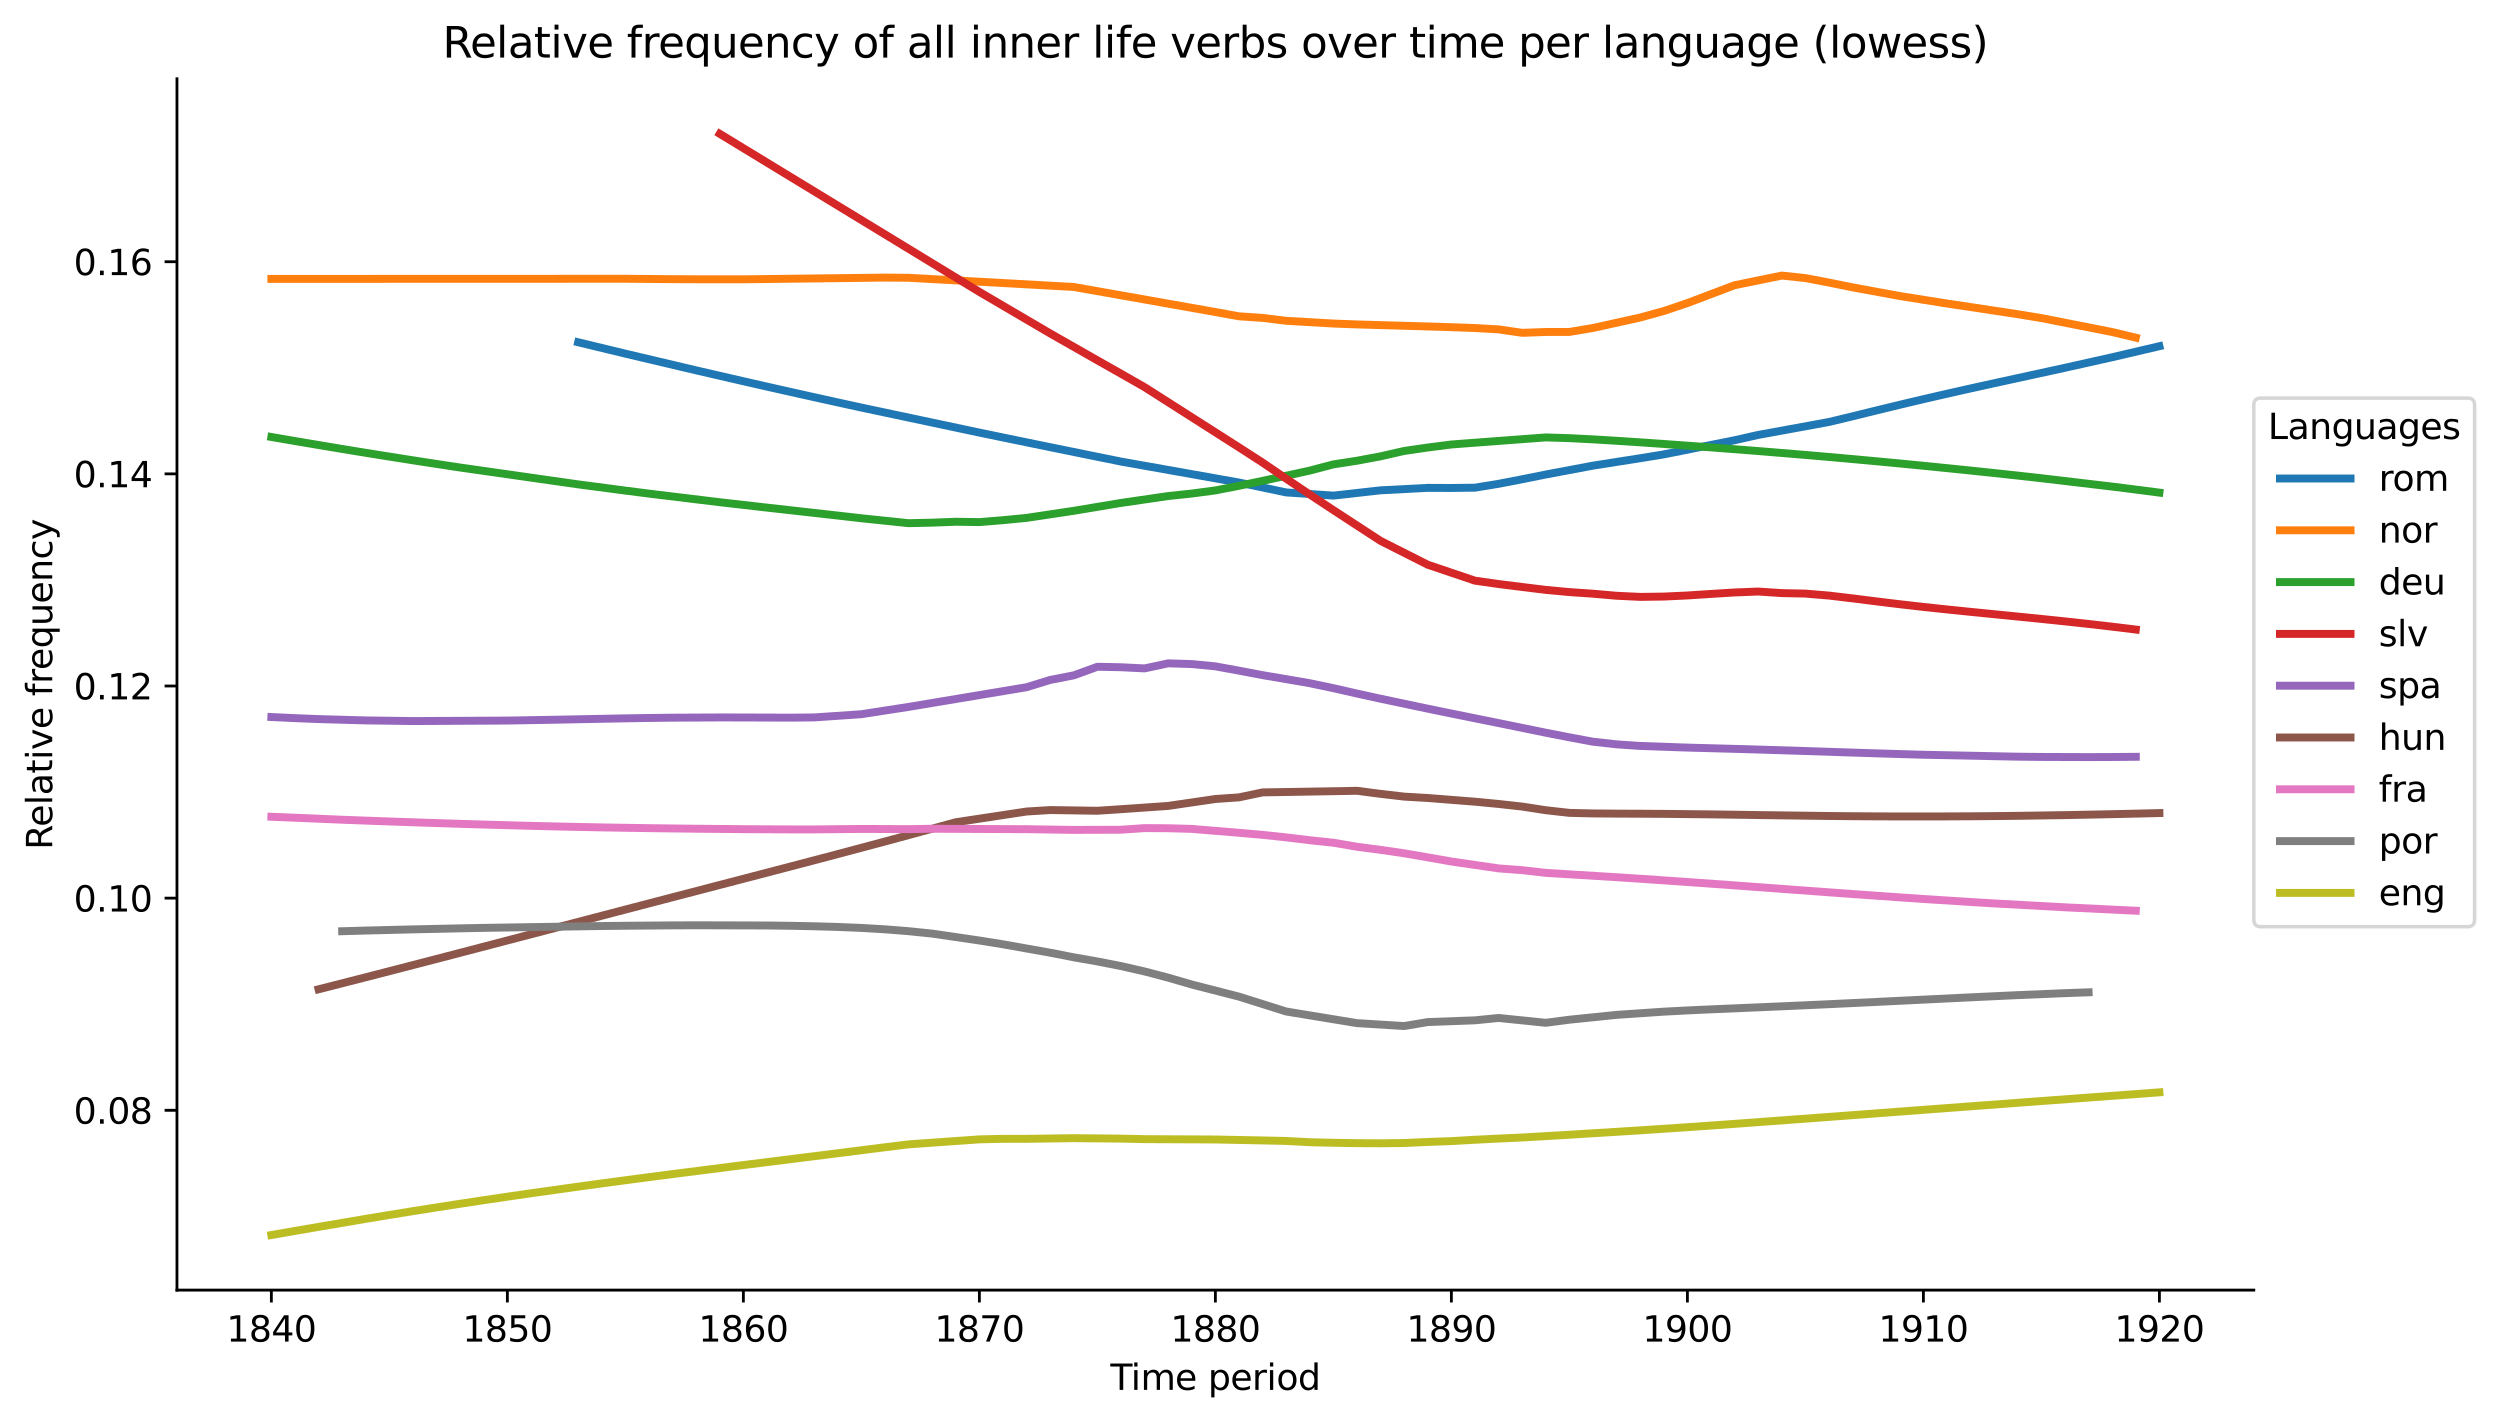 <?xml version="1.0" encoding="utf-8" standalone="no"?>
<!DOCTYPE svg PUBLIC "-//W3C//DTD SVG 1.1//EN"
  "http://www.w3.org/Graphics/SVG/1.1/DTD/svg11.dtd">
<svg xmlns:xlink="http://www.w3.org/1999/xlink" width="708.396pt" height="403.114pt" viewBox="0 0 708.396 403.114" xmlns="http://www.w3.org/2000/svg" version="1.1">
 <defs>
  <style type="text/css">*{stroke-linejoin: round; stroke-linecap: butt}</style>
 </defs>
 <g id="figure_1">
  <g id="patch_1">
   <path d="M 0 403.114 
L 708.396 403.114 
L 708.396 -0 
L 0 -0 
z
" style="fill: #ffffff"/>
  </g>
  <g id="axes_1">
   <g id="patch_2">
    <path d="M 50.144 365.558 
L 638.634 365.558 
L 638.634 22.318 
L 50.144 22.318 
z
" style="fill: #ffffff"/>
   </g>
   <g id="matplotlib.axis_1">
    <g id="xtick_1">
     <g id="line2d_1">
      <defs>
       <path id="m34dc3ea86b" d="M 0 0 
L 0 3.5 
" style="stroke: #000000; stroke-width: 0.8"/>
      </defs>
      <g>
       <use xlink:href="#m34dc3ea86b" x="76.893" y="365.558" style="stroke: #000000; stroke-width: 0.8"/>
      </g>
     </g>
     <g id="text_1">
      <!-- 1840 -->
      <g transform="translate(64.168 380.157)scale(0.1 -0.1)">
       <defs>
        <path id="DejaVuSans-31" d="M 794 531 
L 1825 531 
L 1825 4091 
L 703 3866 
L 703 4441 
L 1819 4666 
L 2450 4666 
L 2450 531 
L 3481 531 
L 3481 0 
L 794 0 
L 794 531 
z
" transform="scale(0.016)"/>
        <path id="DejaVuSans-38" d="M 2034 2216 
Q 1584 2216 1326 1975 
Q 1069 1734 1069 1313 
Q 1069 891 1326 650 
Q 1584 409 2034 409 
Q 2484 409 2743 651 
Q 3003 894 3003 1313 
Q 3003 1734 2745 1975 
Q 2488 2216 2034 2216 
z
M 1403 2484 
Q 997 2584 770 2862 
Q 544 3141 544 3541 
Q 544 4100 942 4425 
Q 1341 4750 2034 4750 
Q 2731 4750 3128 4425 
Q 3525 4100 3525 3541 
Q 3525 3141 3298 2862 
Q 3072 2584 2669 2484 
Q 3125 2378 3379 2068 
Q 3634 1759 3634 1313 
Q 3634 634 3220 271 
Q 2806 -91 2034 -91 
Q 1263 -91 848 271 
Q 434 634 434 1313 
Q 434 1759 690 2068 
Q 947 2378 1403 2484 
z
M 1172 3481 
Q 1172 3119 1398 2916 
Q 1625 2713 2034 2713 
Q 2441 2713 2670 2916 
Q 2900 3119 2900 3481 
Q 2900 3844 2670 4047 
Q 2441 4250 2034 4250 
Q 1625 4250 1398 4047 
Q 1172 3844 1172 3481 
z
" transform="scale(0.016)"/>
        <path id="DejaVuSans-34" d="M 2419 4116 
L 825 1625 
L 2419 1625 
L 2419 4116 
z
M 2253 4666 
L 3047 4666 
L 3047 1625 
L 3713 1625 
L 3713 1100 
L 3047 1100 
L 3047 0 
L 2419 0 
L 2419 1100 
L 313 1100 
L 313 1709 
L 2253 4666 
z
" transform="scale(0.016)"/>
        <path id="DejaVuSans-30" d="M 2034 4250 
Q 1547 4250 1301 3770 
Q 1056 3291 1056 2328 
Q 1056 1369 1301 889 
Q 1547 409 2034 409 
Q 2525 409 2770 889 
Q 3016 1369 3016 2328 
Q 3016 3291 2770 3770 
Q 2525 4250 2034 4250 
z
M 2034 4750 
Q 2819 4750 3233 4129 
Q 3647 3509 3647 2328 
Q 3647 1150 3233 529 
Q 2819 -91 2034 -91 
Q 1250 -91 836 529 
Q 422 1150 422 2328 
Q 422 3509 836 4129 
Q 1250 4750 2034 4750 
z
" transform="scale(0.016)"/>
       </defs>
       <use xlink:href="#DejaVuSans-31"/>
       <use xlink:href="#DejaVuSans-38" x="63.623"/>
       <use xlink:href="#DejaVuSans-34" x="127.246"/>
       <use xlink:href="#DejaVuSans-30" x="190.869"/>
      </g>
     </g>
    </g>
    <g id="xtick_2">
     <g id="line2d_2">
      <g>
       <use xlink:href="#m34dc3ea86b" x="143.767" y="365.558" style="stroke: #000000; stroke-width: 0.8"/>
      </g>
     </g>
     <g id="text_2">
      <!-- 1850 -->
      <g transform="translate(131.042 380.157)scale(0.1 -0.1)">
       <defs>
        <path id="DejaVuSans-35" d="M 691 4666 
L 3169 4666 
L 3169 4134 
L 1269 4134 
L 1269 2991 
Q 1406 3038 1543 3061 
Q 1681 3084 1819 3084 
Q 2600 3084 3056 2656 
Q 3513 2228 3513 1497 
Q 3513 744 3044 326 
Q 2575 -91 1722 -91 
Q 1428 -91 1123 -41 
Q 819 9 494 109 
L 494 744 
Q 775 591 1075 516 
Q 1375 441 1709 441 
Q 2250 441 2565 725 
Q 2881 1009 2881 1497 
Q 2881 1984 2565 2268 
Q 2250 2553 1709 2553 
Q 1456 2553 1204 2497 
Q 953 2441 691 2322 
L 691 4666 
z
" transform="scale(0.016)"/>
       </defs>
       <use xlink:href="#DejaVuSans-31"/>
       <use xlink:href="#DejaVuSans-38" x="63.623"/>
       <use xlink:href="#DejaVuSans-35" x="127.246"/>
       <use xlink:href="#DejaVuSans-30" x="190.869"/>
      </g>
     </g>
    </g>
    <g id="xtick_3">
     <g id="line2d_3">
      <g>
       <use xlink:href="#m34dc3ea86b" x="210.641" y="365.558" style="stroke: #000000; stroke-width: 0.8"/>
      </g>
     </g>
     <g id="text_3">
      <!-- 1860 -->
      <g transform="translate(197.916 380.157)scale(0.1 -0.1)">
       <defs>
        <path id="DejaVuSans-36" d="M 2113 2584 
Q 1688 2584 1439 2293 
Q 1191 2003 1191 1497 
Q 1191 994 1439 701 
Q 1688 409 2113 409 
Q 2538 409 2786 701 
Q 3034 994 3034 1497 
Q 3034 2003 2786 2293 
Q 2538 2584 2113 2584 
z
M 3366 4563 
L 3366 3988 
Q 3128 4100 2886 4159 
Q 2644 4219 2406 4219 
Q 1781 4219 1451 3797 
Q 1122 3375 1075 2522 
Q 1259 2794 1537 2939 
Q 1816 3084 2150 3084 
Q 2853 3084 3261 2657 
Q 3669 2231 3669 1497 
Q 3669 778 3244 343 
Q 2819 -91 2113 -91 
Q 1303 -91 875 529 
Q 447 1150 447 2328 
Q 447 3434 972 4092 
Q 1497 4750 2381 4750 
Q 2619 4750 2861 4703 
Q 3103 4656 3366 4563 
z
" transform="scale(0.016)"/>
       </defs>
       <use xlink:href="#DejaVuSans-31"/>
       <use xlink:href="#DejaVuSans-38" x="63.623"/>
       <use xlink:href="#DejaVuSans-36" x="127.246"/>
       <use xlink:href="#DejaVuSans-30" x="190.869"/>
      </g>
     </g>
    </g>
    <g id="xtick_4">
     <g id="line2d_4">
      <g>
       <use xlink:href="#m34dc3ea86b" x="277.515" y="365.558" style="stroke: #000000; stroke-width: 0.8"/>
      </g>
     </g>
     <g id="text_4">
      <!-- 1870 -->
      <g transform="translate(264.79 380.157)scale(0.1 -0.1)">
       <defs>
        <path id="DejaVuSans-37" d="M 525 4666 
L 3525 4666 
L 3525 4397 
L 1831 0 
L 1172 0 
L 2766 4134 
L 525 4134 
L 525 4666 
z
" transform="scale(0.016)"/>
       </defs>
       <use xlink:href="#DejaVuSans-31"/>
       <use xlink:href="#DejaVuSans-38" x="63.623"/>
       <use xlink:href="#DejaVuSans-37" x="127.246"/>
       <use xlink:href="#DejaVuSans-30" x="190.869"/>
      </g>
     </g>
    </g>
    <g id="xtick_5">
     <g id="line2d_5">
      <g>
       <use xlink:href="#m34dc3ea86b" x="344.389" y="365.558" style="stroke: #000000; stroke-width: 0.8"/>
      </g>
     </g>
     <g id="text_5">
      <!-- 1880 -->
      <g transform="translate(331.664 380.157)scale(0.1 -0.1)">
       <use xlink:href="#DejaVuSans-31"/>
       <use xlink:href="#DejaVuSans-38" x="63.623"/>
       <use xlink:href="#DejaVuSans-38" x="127.246"/>
       <use xlink:href="#DejaVuSans-30" x="190.869"/>
      </g>
     </g>
    </g>
    <g id="xtick_6">
     <g id="line2d_6">
      <g>
       <use xlink:href="#m34dc3ea86b" x="411.263" y="365.558" style="stroke: #000000; stroke-width: 0.8"/>
      </g>
     </g>
     <g id="text_6">
      <!-- 1890 -->
      <g transform="translate(398.538 380.157)scale(0.1 -0.1)">
       <defs>
        <path id="DejaVuSans-39" d="M 703 97 
L 703 672 
Q 941 559 1184 500 
Q 1428 441 1663 441 
Q 2288 441 2617 861 
Q 2947 1281 2994 2138 
Q 2813 1869 2534 1725 
Q 2256 1581 1919 1581 
Q 1219 1581 811 2004 
Q 403 2428 403 3163 
Q 403 3881 828 4315 
Q 1253 4750 1959 4750 
Q 2769 4750 3195 4129 
Q 3622 3509 3622 2328 
Q 3622 1225 3098 567 
Q 2575 -91 1691 -91 
Q 1453 -91 1209 -44 
Q 966 3 703 97 
z
M 1959 2075 
Q 2384 2075 2632 2365 
Q 2881 2656 2881 3163 
Q 2881 3666 2632 3958 
Q 2384 4250 1959 4250 
Q 1534 4250 1286 3958 
Q 1038 3666 1038 3163 
Q 1038 2656 1286 2365 
Q 1534 2075 1959 2075 
z
" transform="scale(0.016)"/>
       </defs>
       <use xlink:href="#DejaVuSans-31"/>
       <use xlink:href="#DejaVuSans-38" x="63.623"/>
       <use xlink:href="#DejaVuSans-39" x="127.246"/>
       <use xlink:href="#DejaVuSans-30" x="190.869"/>
      </g>
     </g>
    </g>
    <g id="xtick_7">
     <g id="line2d_7">
      <g>
       <use xlink:href="#m34dc3ea86b" x="478.136" y="365.558" style="stroke: #000000; stroke-width: 0.8"/>
      </g>
     </g>
     <g id="text_7">
      <!-- 1900 -->
      <g transform="translate(465.411 380.157)scale(0.1 -0.1)">
       <use xlink:href="#DejaVuSans-31"/>
       <use xlink:href="#DejaVuSans-39" x="63.623"/>
       <use xlink:href="#DejaVuSans-30" x="127.246"/>
       <use xlink:href="#DejaVuSans-30" x="190.869"/>
      </g>
     </g>
    </g>
    <g id="xtick_8">
     <g id="line2d_8">
      <g>
       <use xlink:href="#m34dc3ea86b" x="545.01" y="365.558" style="stroke: #000000; stroke-width: 0.8"/>
      </g>
     </g>
     <g id="text_8">
      <!-- 1910 -->
      <g transform="translate(532.285 380.157)scale(0.1 -0.1)">
       <use xlink:href="#DejaVuSans-31"/>
       <use xlink:href="#DejaVuSans-39" x="63.623"/>
       <use xlink:href="#DejaVuSans-31" x="127.246"/>
       <use xlink:href="#DejaVuSans-30" x="190.869"/>
      </g>
     </g>
    </g>
    <g id="xtick_9">
     <g id="line2d_9">
      <g>
       <use xlink:href="#m34dc3ea86b" x="611.884" y="365.558" style="stroke: #000000; stroke-width: 0.8"/>
      </g>
     </g>
     <g id="text_9">
      <!-- 1920 -->
      <g transform="translate(599.159 380.157)scale(0.1 -0.1)">
       <defs>
        <path id="DejaVuSans-32" d="M 1228 531 
L 3431 531 
L 3431 0 
L 469 0 
L 469 531 
Q 828 903 1448 1529 
Q 2069 2156 2228 2338 
Q 2531 2678 2651 2914 
Q 2772 3150 2772 3378 
Q 2772 3750 2511 3984 
Q 2250 4219 1831 4219 
Q 1534 4219 1204 4116 
Q 875 4013 500 3803 
L 500 4441 
Q 881 4594 1212 4672 
Q 1544 4750 1819 4750 
Q 2544 4750 2975 4387 
Q 3406 4025 3406 3419 
Q 3406 3131 3298 2873 
Q 3191 2616 2906 2266 
Q 2828 2175 2409 1742 
Q 1991 1309 1228 531 
z
" transform="scale(0.016)"/>
       </defs>
       <use xlink:href="#DejaVuSans-31"/>
       <use xlink:href="#DejaVuSans-39" x="63.623"/>
       <use xlink:href="#DejaVuSans-32" x="127.246"/>
       <use xlink:href="#DejaVuSans-30" x="190.869"/>
      </g>
     </g>
    </g>
    <g id="text_10">
     <!-- Time period -->
     <g transform="translate(314.637 393.835)scale(0.1 -0.1)">
      <defs>
       <path id="DejaVuSans-54" d="M -19 4666 
L 3928 4666 
L 3928 4134 
L 2272 4134 
L 2272 0 
L 1638 0 
L 1638 4134 
L -19 4134 
L -19 4666 
z
" transform="scale(0.016)"/>
       <path id="DejaVuSans-69" d="M 603 3500 
L 1178 3500 
L 1178 0 
L 603 0 
L 603 3500 
z
M 603 4863 
L 1178 4863 
L 1178 4134 
L 603 4134 
L 603 4863 
z
" transform="scale(0.016)"/>
       <path id="DejaVuSans-6d" d="M 3328 2828 
Q 3544 3216 3844 3400 
Q 4144 3584 4550 3584 
Q 5097 3584 5394 3201 
Q 5691 2819 5691 2113 
L 5691 0 
L 5113 0 
L 5113 2094 
Q 5113 2597 4934 2840 
Q 4756 3084 4391 3084 
Q 3944 3084 3684 2787 
Q 3425 2491 3425 1978 
L 3425 0 
L 2847 0 
L 2847 2094 
Q 2847 2600 2669 2842 
Q 2491 3084 2119 3084 
Q 1678 3084 1418 2786 
Q 1159 2488 1159 1978 
L 1159 0 
L 581 0 
L 581 3500 
L 1159 3500 
L 1159 2956 
Q 1356 3278 1631 3431 
Q 1906 3584 2284 3584 
Q 2666 3584 2933 3390 
Q 3200 3197 3328 2828 
z
" transform="scale(0.016)"/>
       <path id="DejaVuSans-65" d="M 3597 1894 
L 3597 1613 
L 953 1613 
Q 991 1019 1311 708 
Q 1631 397 2203 397 
Q 2534 397 2845 478 
Q 3156 559 3463 722 
L 3463 178 
Q 3153 47 2828 -22 
Q 2503 -91 2169 -91 
Q 1331 -91 842 396 
Q 353 884 353 1716 
Q 353 2575 817 3079 
Q 1281 3584 2069 3584 
Q 2775 3584 3186 3129 
Q 3597 2675 3597 1894 
z
M 3022 2063 
Q 3016 2534 2758 2815 
Q 2500 3097 2075 3097 
Q 1594 3097 1305 2825 
Q 1016 2553 972 2059 
L 3022 2063 
z
" transform="scale(0.016)"/>
       <path id="DejaVuSans-20" transform="scale(0.016)"/>
       <path id="DejaVuSans-70" d="M 1159 525 
L 1159 -1331 
L 581 -1331 
L 581 3500 
L 1159 3500 
L 1159 2969 
Q 1341 3281 1617 3432 
Q 1894 3584 2278 3584 
Q 2916 3584 3314 3078 
Q 3713 2572 3713 1747 
Q 3713 922 3314 415 
Q 2916 -91 2278 -91 
Q 1894 -91 1617 61 
Q 1341 213 1159 525 
z
M 3116 1747 
Q 3116 2381 2855 2742 
Q 2594 3103 2138 3103 
Q 1681 3103 1420 2742 
Q 1159 2381 1159 1747 
Q 1159 1113 1420 752 
Q 1681 391 2138 391 
Q 2594 391 2855 752 
Q 3116 1113 3116 1747 
z
" transform="scale(0.016)"/>
       <path id="DejaVuSans-72" d="M 2631 2963 
Q 2534 3019 2420 3045 
Q 2306 3072 2169 3072 
Q 1681 3072 1420 2755 
Q 1159 2438 1159 1844 
L 1159 0 
L 581 0 
L 581 3500 
L 1159 3500 
L 1159 2956 
Q 1341 3275 1631 3429 
Q 1922 3584 2338 3584 
Q 2397 3584 2469 3576 
Q 2541 3569 2628 3553 
L 2631 2963 
z
" transform="scale(0.016)"/>
       <path id="DejaVuSans-6f" d="M 1959 3097 
Q 1497 3097 1228 2736 
Q 959 2375 959 1747 
Q 959 1119 1226 758 
Q 1494 397 1959 397 
Q 2419 397 2687 759 
Q 2956 1122 2956 1747 
Q 2956 2369 2687 2733 
Q 2419 3097 1959 3097 
z
M 1959 3584 
Q 2709 3584 3137 3096 
Q 3566 2609 3566 1747 
Q 3566 888 3137 398 
Q 2709 -91 1959 -91 
Q 1206 -91 779 398 
Q 353 888 353 1747 
Q 353 2609 779 3096 
Q 1206 3584 1959 3584 
z
" transform="scale(0.016)"/>
       <path id="DejaVuSans-64" d="M 2906 2969 
L 2906 4863 
L 3481 4863 
L 3481 0 
L 2906 0 
L 2906 525 
Q 2725 213 2448 61 
Q 2172 -91 1784 -91 
Q 1150 -91 751 415 
Q 353 922 353 1747 
Q 353 2572 751 3078 
Q 1150 3584 1784 3584 
Q 2172 3584 2448 3432 
Q 2725 3281 2906 2969 
z
M 947 1747 
Q 947 1113 1208 752 
Q 1469 391 1925 391 
Q 2381 391 2643 752 
Q 2906 1113 2906 1747 
Q 2906 2381 2643 2742 
Q 2381 3103 1925 3103 
Q 1469 3103 1208 2742 
Q 947 2381 947 1747 
z
" transform="scale(0.016)"/>
      </defs>
      <use xlink:href="#DejaVuSans-54"/>
      <use xlink:href="#DejaVuSans-69" x="57.959"/>
      <use xlink:href="#DejaVuSans-6d" x="85.742"/>
      <use xlink:href="#DejaVuSans-65" x="183.154"/>
      <use xlink:href="#DejaVuSans-20" x="244.678"/>
      <use xlink:href="#DejaVuSans-70" x="276.465"/>
      <use xlink:href="#DejaVuSans-65" x="339.941"/>
      <use xlink:href="#DejaVuSans-72" x="401.465"/>
      <use xlink:href="#DejaVuSans-69" x="442.578"/>
      <use xlink:href="#DejaVuSans-6f" x="470.361"/>
      <use xlink:href="#DejaVuSans-64" x="531.543"/>
     </g>
    </g>
   </g>
   <g id="matplotlib.axis_2">
    <g id="ytick_1">
     <g id="line2d_10">
      <defs>
       <path id="m0c3a6d4a5a" d="M 0 0 
L -3.5 0 
" style="stroke: #000000; stroke-width: 0.8"/>
      </defs>
      <g>
       <use xlink:href="#m0c3a6d4a5a" x="50.144" y="314.614" style="stroke: #000000; stroke-width: 0.8"/>
      </g>
     </g>
     <g id="text_11">
      <!-- 0.08 -->
      <g transform="translate(20.878 318.414)scale(0.1 -0.1)">
       <defs>
        <path id="DejaVuSans-2e" d="M 684 794 
L 1344 794 
L 1344 0 
L 684 0 
L 684 794 
z
" transform="scale(0.016)"/>
       </defs>
       <use xlink:href="#DejaVuSans-30"/>
       <use xlink:href="#DejaVuSans-2e" x="63.623"/>
       <use xlink:href="#DejaVuSans-30" x="95.41"/>
       <use xlink:href="#DejaVuSans-38" x="159.033"/>
      </g>
     </g>
    </g>
    <g id="ytick_2">
     <g id="line2d_11">
      <g>
       <use xlink:href="#m0c3a6d4a5a" x="50.144" y="254.5" style="stroke: #000000; stroke-width: 0.8"/>
      </g>
     </g>
     <g id="text_12">
      <!-- 0.10 -->
      <g transform="translate(20.878 258.3)scale(0.1 -0.1)">
       <use xlink:href="#DejaVuSans-30"/>
       <use xlink:href="#DejaVuSans-2e" x="63.623"/>
       <use xlink:href="#DejaVuSans-31" x="95.41"/>
       <use xlink:href="#DejaVuSans-30" x="159.033"/>
      </g>
     </g>
    </g>
    <g id="ytick_3">
     <g id="line2d_12">
      <g>
       <use xlink:href="#m0c3a6d4a5a" x="50.144" y="194.386" style="stroke: #000000; stroke-width: 0.8"/>
      </g>
     </g>
     <g id="text_13">
      <!-- 0.12 -->
      <g transform="translate(20.878 198.186)scale(0.1 -0.1)">
       <use xlink:href="#DejaVuSans-30"/>
       <use xlink:href="#DejaVuSans-2e" x="63.623"/>
       <use xlink:href="#DejaVuSans-31" x="95.41"/>
       <use xlink:href="#DejaVuSans-32" x="159.033"/>
      </g>
     </g>
    </g>
    <g id="ytick_4">
     <g id="line2d_13">
      <g>
       <use xlink:href="#m0c3a6d4a5a" x="50.144" y="134.272" style="stroke: #000000; stroke-width: 0.8"/>
      </g>
     </g>
     <g id="text_14">
      <!-- 0.14 -->
      <g transform="translate(20.878 138.072)scale(0.1 -0.1)">
       <use xlink:href="#DejaVuSans-30"/>
       <use xlink:href="#DejaVuSans-2e" x="63.623"/>
       <use xlink:href="#DejaVuSans-31" x="95.41"/>
       <use xlink:href="#DejaVuSans-34" x="159.033"/>
      </g>
     </g>
    </g>
    <g id="ytick_5">
     <g id="line2d_14">
      <g>
       <use xlink:href="#m0c3a6d4a5a" x="50.144" y="74.158" style="stroke: #000000; stroke-width: 0.8"/>
      </g>
     </g>
     <g id="text_15">
      <!-- 0.16 -->
      <g transform="translate(20.878 77.958)scale(0.1 -0.1)">
       <use xlink:href="#DejaVuSans-30"/>
       <use xlink:href="#DejaVuSans-2e" x="63.623"/>
       <use xlink:href="#DejaVuSans-31" x="95.41"/>
       <use xlink:href="#DejaVuSans-36" x="159.033"/>
      </g>
     </g>
    </g>
    <g id="text_16">
     <!-- Relative frequency -->
     <g transform="translate(14.798 240.768)rotate(-90)scale(0.1 -0.1)">
      <defs>
       <path id="DejaVuSans-52" d="M 2841 2188 
Q 3044 2119 3236 1894 
Q 3428 1669 3622 1275 
L 4263 0 
L 3584 0 
L 2988 1197 
Q 2756 1666 2539 1819 
Q 2322 1972 1947 1972 
L 1259 1972 
L 1259 0 
L 628 0 
L 628 4666 
L 2053 4666 
Q 2853 4666 3247 4331 
Q 3641 3997 3641 3322 
Q 3641 2881 3436 2590 
Q 3231 2300 2841 2188 
z
M 1259 4147 
L 1259 2491 
L 2053 2491 
Q 2509 2491 2742 2702 
Q 2975 2913 2975 3322 
Q 2975 3731 2742 3939 
Q 2509 4147 2053 4147 
L 1259 4147 
z
" transform="scale(0.016)"/>
       <path id="DejaVuSans-6c" d="M 603 4863 
L 1178 4863 
L 1178 0 
L 603 0 
L 603 4863 
z
" transform="scale(0.016)"/>
       <path id="DejaVuSans-61" d="M 2194 1759 
Q 1497 1759 1228 1600 
Q 959 1441 959 1056 
Q 959 750 1161 570 
Q 1363 391 1709 391 
Q 2188 391 2477 730 
Q 2766 1069 2766 1631 
L 2766 1759 
L 2194 1759 
z
M 3341 1997 
L 3341 0 
L 2766 0 
L 2766 531 
Q 2569 213 2275 61 
Q 1981 -91 1556 -91 
Q 1019 -91 701 211 
Q 384 513 384 1019 
Q 384 1609 779 1909 
Q 1175 2209 1959 2209 
L 2766 2209 
L 2766 2266 
Q 2766 2663 2505 2880 
Q 2244 3097 1772 3097 
Q 1472 3097 1187 3025 
Q 903 2953 641 2809 
L 641 3341 
Q 956 3463 1253 3523 
Q 1550 3584 1831 3584 
Q 2591 3584 2966 3190 
Q 3341 2797 3341 1997 
z
" transform="scale(0.016)"/>
       <path id="DejaVuSans-74" d="M 1172 4494 
L 1172 3500 
L 2356 3500 
L 2356 3053 
L 1172 3053 
L 1172 1153 
Q 1172 725 1289 603 
Q 1406 481 1766 481 
L 2356 481 
L 2356 0 
L 1766 0 
Q 1100 0 847 248 
Q 594 497 594 1153 
L 594 3053 
L 172 3053 
L 172 3500 
L 594 3500 
L 594 4494 
L 1172 4494 
z
" transform="scale(0.016)"/>
       <path id="DejaVuSans-76" d="M 191 3500 
L 800 3500 
L 1894 563 
L 2988 3500 
L 3597 3500 
L 2284 0 
L 1503 0 
L 191 3500 
z
" transform="scale(0.016)"/>
       <path id="DejaVuSans-66" d="M 2375 4863 
L 2375 4384 
L 1825 4384 
Q 1516 4384 1395 4259 
Q 1275 4134 1275 3809 
L 1275 3500 
L 2222 3500 
L 2222 3053 
L 1275 3053 
L 1275 0 
L 697 0 
L 697 3053 
L 147 3053 
L 147 3500 
L 697 3500 
L 697 3744 
Q 697 4328 969 4595 
Q 1241 4863 1831 4863 
L 2375 4863 
z
" transform="scale(0.016)"/>
       <path id="DejaVuSans-71" d="M 947 1747 
Q 947 1113 1208 752 
Q 1469 391 1925 391 
Q 2381 391 2643 752 
Q 2906 1113 2906 1747 
Q 2906 2381 2643 2742 
Q 2381 3103 1925 3103 
Q 1469 3103 1208 2742 
Q 947 2381 947 1747 
z
M 2906 525 
Q 2725 213 2448 61 
Q 2172 -91 1784 -91 
Q 1150 -91 751 415 
Q 353 922 353 1747 
Q 353 2572 751 3078 
Q 1150 3584 1784 3584 
Q 2172 3584 2448 3432 
Q 2725 3281 2906 2969 
L 2906 3500 
L 3481 3500 
L 3481 -1331 
L 2906 -1331 
L 2906 525 
z
" transform="scale(0.016)"/>
       <path id="DejaVuSans-75" d="M 544 1381 
L 544 3500 
L 1119 3500 
L 1119 1403 
Q 1119 906 1312 657 
Q 1506 409 1894 409 
Q 2359 409 2629 706 
Q 2900 1003 2900 1516 
L 2900 3500 
L 3475 3500 
L 3475 0 
L 2900 0 
L 2900 538 
Q 2691 219 2414 64 
Q 2138 -91 1772 -91 
Q 1169 -91 856 284 
Q 544 659 544 1381 
z
M 1991 3584 
L 1991 3584 
z
" transform="scale(0.016)"/>
       <path id="DejaVuSans-6e" d="M 3513 2113 
L 3513 0 
L 2938 0 
L 2938 2094 
Q 2938 2591 2744 2837 
Q 2550 3084 2163 3084 
Q 1697 3084 1428 2787 
Q 1159 2491 1159 1978 
L 1159 0 
L 581 0 
L 581 3500 
L 1159 3500 
L 1159 2956 
Q 1366 3272 1645 3428 
Q 1925 3584 2291 3584 
Q 2894 3584 3203 3211 
Q 3513 2838 3513 2113 
z
" transform="scale(0.016)"/>
       <path id="DejaVuSans-63" d="M 3122 3366 
L 3122 2828 
Q 2878 2963 2633 3030 
Q 2388 3097 2138 3097 
Q 1578 3097 1268 2742 
Q 959 2388 959 1747 
Q 959 1106 1268 751 
Q 1578 397 2138 397 
Q 2388 397 2633 464 
Q 2878 531 3122 666 
L 3122 134 
Q 2881 22 2623 -34 
Q 2366 -91 2075 -91 
Q 1284 -91 818 406 
Q 353 903 353 1747 
Q 353 2603 823 3093 
Q 1294 3584 2113 3584 
Q 2378 3584 2631 3529 
Q 2884 3475 3122 3366 
z
" transform="scale(0.016)"/>
       <path id="DejaVuSans-79" d="M 2059 -325 
Q 1816 -950 1584 -1140 
Q 1353 -1331 966 -1331 
L 506 -1331 
L 506 -850 
L 844 -850 
Q 1081 -850 1212 -737 
Q 1344 -625 1503 -206 
L 1606 56 
L 191 3500 
L 800 3500 
L 1894 763 
L 2988 3500 
L 3597 3500 
L 2059 -325 
z
" transform="scale(0.016)"/>
      </defs>
      <use xlink:href="#DejaVuSans-52"/>
      <use xlink:href="#DejaVuSans-65" x="64.982"/>
      <use xlink:href="#DejaVuSans-6c" x="126.506"/>
      <use xlink:href="#DejaVuSans-61" x="154.289"/>
      <use xlink:href="#DejaVuSans-74" x="215.568"/>
      <use xlink:href="#DejaVuSans-69" x="254.777"/>
      <use xlink:href="#DejaVuSans-76" x="282.561"/>
      <use xlink:href="#DejaVuSans-65" x="341.74"/>
      <use xlink:href="#DejaVuSans-20" x="403.264"/>
      <use xlink:href="#DejaVuSans-66" x="435.051"/>
      <use xlink:href="#DejaVuSans-72" x="470.256"/>
      <use xlink:href="#DejaVuSans-65" x="509.119"/>
      <use xlink:href="#DejaVuSans-71" x="570.643"/>
      <use xlink:href="#DejaVuSans-75" x="634.119"/>
      <use xlink:href="#DejaVuSans-65" x="697.498"/>
      <use xlink:href="#DejaVuSans-6e" x="759.021"/>
      <use xlink:href="#DejaVuSans-63" x="822.4"/>
      <use xlink:href="#DejaVuSans-79" x="877.381"/>
     </g>
    </g>
   </g>
   <g id="line2d_15">
    <path d="M 163.829 96.982 
L 177.204 100.211 
L 177.204 100.211 
L 177.204 100.211 
L 197.266 104.944 
L 210.641 108.029 
L 217.328 109.55 
L 217.328 109.55 
L 224.016 111.057 
L 224.016 111.057 
L 224.016 111.057 
L 230.703 112.548 
L 230.703 112.548 
L 237.391 114.024 
L 237.391 114.024 
L 244.078 115.485 
L 244.078 115.485 
L 277.515 122.579 
L 284.202 123.963 
L 284.202 123.963 
L 290.89 125.341 
L 297.577 126.712 
L 297.577 126.712 
L 297.577 126.712 
L 310.952 129.435 
L 317.639 130.789 
L 351.076 136.729 
L 357.764 138.132 
L 357.764 138.132 
L 364.451 139.533 
L 364.451 139.533 
L 364.451 139.533 
L 377.826 140.434 
L 391.2 138.936 
L 391.2 138.936 
L 404.575 138.239 
L 411.263 138.269 
L 417.95 138.186 
L 424.637 137.089 
L 424.637 137.089 
L 424.637 137.089 
L 431.325 135.801 
L 438.012 134.454 
L 438.012 134.454 
L 438.012 134.454 
L 438.012 134.454 
L 451.387 131.941 
L 464.762 129.842 
L 464.762 129.842 
L 471.449 128.755 
L 471.449 128.755 
L 471.449 128.755 
L 491.511 124.746 
L 491.511 124.746 
L 491.511 124.746 
L 491.511 124.746 
L 498.199 123.239 
L 498.199 123.239 
L 498.199 123.239 
L 498.199 123.239 
L 504.886 122.024 
L 504.886 122.024 
L 504.886 122.024 
L 518.261 119.57 
L 518.261 119.57 
L 518.261 119.57 
L 518.261 119.57 
L 518.261 119.57 
L 518.261 119.57 
L 524.948 117.964 
L 524.948 117.964 
L 531.636 116.319 
L 531.636 116.319 
L 531.636 116.319 
L 531.636 116.319 
L 538.323 114.695 
L 545.01 113.112 
L 545.01 113.112 
L 551.698 111.571 
L 551.698 111.571 
L 558.385 110.067 
L 558.385 110.067 
L 558.385 110.067 
L 558.385 110.067 
L 565.072 108.592 
L 565.072 108.592 
L 571.76 107.133 
L 571.76 107.133 
L 585.135 104.214 
L 585.135 104.214 
L 598.509 101.222 
L 611.884 98.097 
L 611.884 98.097 
L 611.884 98.097 
L 611.884 98.097 
L 611.884 98.097 
L 611.884 98.097 
L 611.884 98.097 
L 611.884 98.097 
L 611.884 98.097 
" clip-path="url(#pb1d8c5ad47)" style="fill: none; stroke: #1f77b4; stroke-width: 2.25; stroke-linecap: square"/>
   </g>
   <g id="line2d_16">
    <path d="M 76.893 79.03 
L 177.204 78.994 
L 190.579 79.1 
L 197.266 79.135 
L 210.641 79.145 
L 250.765 78.659 
L 257.453 78.711 
L 304.264 81.316 
L 344.389 88.413 
L 351.076 89.625 
L 351.076 89.625 
L 351.076 89.625 
L 357.764 90.077 
L 357.764 90.077 
L 364.451 90.9 
L 364.451 90.9 
L 377.826 91.679 
L 384.513 91.928 
L 384.513 91.928 
L 391.2 92.125 
L 397.888 92.314 
L 411.263 92.714 
L 417.95 92.947 
L 424.637 93.339 
L 424.637 93.339 
L 424.637 93.339 
L 424.637 93.339 
L 424.637 93.339 
L 431.325 94.306 
L 438.012 94.071 
L 444.7 94.057 
L 444.7 94.057 
L 451.387 92.934 
L 451.387 92.934 
L 464.762 89.979 
L 464.762 89.979 
L 471.449 88.135 
L 478.136 85.874 
L 491.511 80.822 
L 491.511 80.822 
L 504.886 78.089 
L 504.886 78.089 
L 511.573 78.796 
L 511.573 78.796 
L 511.573 78.796 
L 518.261 80.068 
L 518.261 80.068 
L 524.948 81.423 
L 538.323 83.884 
L 551.698 86.008 
L 558.385 87.006 
L 571.76 89.033 
L 578.447 90.129 
L 598.509 94.085 
L 605.197 95.688 
" clip-path="url(#pb1d8c5ad47)" style="fill: none; stroke: #ff7f0e; stroke-width: 2.25; stroke-linecap: square"/>
   </g>
   <g id="line2d_17">
    <path d="M 76.893 123.82 
L 76.893 123.82 
L 83.581 124.973 
L 83.581 124.973 
L 96.955 127.218 
L 96.955 127.218 
L 96.955 127.218 
L 103.643 128.31 
L 110.33 129.381 
L 110.33 129.381 
L 117.018 130.433 
L 117.018 130.433 
L 117.018 130.433 
L 123.705 131.465 
L 123.705 131.465 
L 130.392 132.478 
L 163.829 137.249 
L 177.204 139.017 
L 177.204 139.017 
L 177.204 139.017 
L 177.204 139.017 
L 183.891 139.871 
L 203.954 142.308 
L 203.954 142.308 
L 203.954 142.308 
L 217.328 143.838 
L 217.328 143.838 
L 224.016 144.587 
L 230.703 145.335 
L 237.391 146.091 
L 237.391 146.091 
L 244.078 146.855 
L 244.078 146.855 
L 257.453 148.247 
L 257.453 148.247 
L 264.14 148.099 
L 270.827 147.845 
L 277.515 147.943 
L 284.202 147.399 
L 290.89 146.748 
L 304.264 144.742 
L 317.639 142.51 
L 317.639 142.51 
L 331.014 140.559 
L 337.701 139.851 
L 337.701 139.851 
L 337.701 139.851 
L 337.701 139.851 
L 344.389 138.963 
L 344.389 138.963 
L 344.389 138.963 
L 351.076 137.655 
L 357.764 136.26 
L 371.138 133.347 
L 377.826 131.584 
L 384.513 130.554 
L 391.2 129.306 
L 397.888 127.779 
L 397.888 127.779 
L 397.888 127.779 
L 404.575 126.806 
L 404.575 126.806 
L 411.263 125.949 
L 424.637 124.946 
L 438.012 123.947 
L 444.7 124.157 
L 444.7 124.157 
L 451.387 124.496 
L 451.387 124.496 
L 458.074 124.901 
L 458.074 124.901 
L 464.762 125.34 
L 464.762 125.34 
L 464.762 125.34 
L 471.449 125.801 
L 484.824 126.771 
L 498.199 127.806 
L 498.199 127.806 
L 498.199 127.806 
L 511.573 128.908 
L 518.261 129.486 
L 524.948 130.082 
L 531.636 130.696 
L 531.636 130.696 
L 538.323 131.328 
L 538.323 131.328 
L 545.01 131.98 
L 551.698 132.65 
L 558.385 133.337 
L 565.072 134.041 
L 571.76 134.765 
L 571.76 134.765 
L 571.76 134.765 
L 578.447 135.509 
L 578.447 135.509 
L 598.509 137.881 
L 598.509 137.881 
L 605.197 138.723 
L 611.884 139.589 
" clip-path="url(#pb1d8c5ad47)" style="fill: none; stroke: #2ca02c; stroke-width: 2.25; stroke-linecap: square"/>
   </g>
   <g id="line2d_18">
    <path d="M 203.954 37.92 
L 250.765 66.42 
L 277.515 82.716 
L 277.515 82.716 
L 297.577 94.485 
L 310.952 102.103 
L 317.639 105.886 
L 317.639 105.886 
L 317.639 105.886 
L 317.639 105.886 
L 317.639 105.886 
L 324.327 109.704 
L 324.327 109.704 
L 324.327 109.704 
L 351.076 126.763 
L 351.076 126.763 
L 357.764 131.078 
L 364.451 135.64 
L 364.451 135.64 
L 364.451 135.64 
L 364.451 135.64 
L 371.138 140.136 
L 371.138 140.136 
L 377.826 144.548 
L 377.826 144.548 
L 377.826 144.548 
L 384.513 148.91 
L 384.513 148.91 
L 391.2 153.267 
L 404.575 160.026 
L 404.575 160.026 
L 417.95 164.541 
L 417.95 164.541 
L 417.95 164.541 
L 424.637 165.492 
L 424.637 165.492 
L 431.325 166.329 
L 438.012 167.151 
L 438.012 167.151 
L 444.7 167.774 
L 444.7 167.774 
L 444.7 167.774 
L 451.387 168.231 
L 451.387 168.231 
L 451.387 168.231 
L 458.074 168.814 
L 458.074 168.814 
L 458.074 168.814 
L 464.762 169.133 
L 471.449 169.044 
L 478.136 168.734 
L 478.136 168.734 
L 484.824 168.294 
L 484.824 168.294 
L 491.511 167.88 
L 498.199 167.615 
L 498.199 167.615 
L 498.199 167.615 
L 498.199 167.615 
L 504.886 168.06 
L 504.886 168.06 
L 504.886 168.06 
L 504.886 168.06 
L 504.886 168.06 
L 504.886 168.06 
L 511.573 168.202 
L 511.573 168.202 
L 511.573 168.202 
L 518.261 168.762 
L 524.948 169.555 
L 524.948 169.555 
L 524.948 169.555 
L 531.636 170.4 
L 538.323 171.216 
L 538.323 171.216 
L 538.323 171.216 
L 538.323 171.216 
L 538.323 171.216 
L 545.01 171.977 
L 545.01 171.977 
L 545.01 171.977 
L 545.01 171.977 
L 551.698 172.691 
L 551.698 172.691 
L 551.698 172.691 
L 558.385 173.374 
L 565.072 174.042 
L 565.072 174.042 
L 565.072 174.042 
L 571.76 174.707 
L 578.447 175.38 
L 585.135 176.075 
L 591.822 176.802 
L 591.822 176.802 
L 591.822 176.802 
L 591.822 176.802 
L 598.509 177.574 
L 605.197 178.389 
" clip-path="url(#pb1d8c5ad47)" style="fill: none; stroke: #d62728; stroke-width: 2.25; stroke-linecap: square"/>
   </g>
   <g id="line2d_19">
    <path d="M 76.893 203.174 
L 83.581 203.492 
L 90.268 203.759 
L 90.268 203.759 
L 103.643 204.138 
L 103.643 204.138 
L 117.018 204.319 
L 143.767 204.179 
L 157.142 203.944 
L 157.142 203.944 
L 157.142 203.944 
L 163.829 203.81 
L 163.829 203.81 
L 177.204 203.55 
L 177.204 203.55 
L 183.891 203.442 
L 183.891 203.442 
L 183.891 203.442 
L 183.891 203.442 
L 190.579 203.361 
L 190.579 203.361 
L 190.579 203.361 
L 203.954 203.293 
L 203.954 203.293 
L 210.641 203.305 
L 224.016 203.353 
L 230.703 203.29 
L 244.078 202.377 
L 257.453 200.306 
L 290.89 194.729 
L 290.89 194.729 
L 297.577 192.665 
L 304.264 191.364 
L 304.264 191.364 
L 304.264 191.364 
L 310.952 188.934 
L 310.952 188.934 
L 310.952 188.934 
L 317.639 189.067 
L 317.639 189.067 
L 324.327 189.399 
L 331.014 187.966 
L 331.014 187.966 
L 337.701 188.166 
L 337.701 188.166 
L 344.389 188.817 
L 351.076 190.036 
L 351.076 190.036 
L 351.076 190.036 
L 357.764 191.308 
L 364.451 192.442 
L 371.138 193.596 
L 377.826 195.002 
L 377.826 195.002 
L 377.826 195.002 
L 377.826 195.002 
L 384.513 196.525 
L 384.513 196.525 
L 391.2 197.99 
L 391.2 197.99 
L 391.2 197.99 
L 404.575 200.814 
L 411.263 202.184 
L 411.263 202.184 
L 411.263 202.184 
L 411.263 202.184 
L 417.95 203.537 
L 424.637 204.887 
L 438.012 207.62 
L 438.012 207.62 
L 444.7 208.928 
L 451.387 210.173 
L 458.074 210.915 
L 464.762 211.37 
L 478.136 211.836 
L 478.136 211.836 
L 491.511 212.197 
L 491.511 212.197 
L 491.511 212.197 
L 498.199 212.389 
L 498.199 212.389 
L 511.573 212.808 
L 511.573 212.808 
L 524.948 213.249 
L 531.636 213.464 
L 538.323 213.67 
L 538.323 213.67 
L 538.323 213.67 
L 545.01 213.863 
L 545.01 213.863 
L 571.76 214.412 
L 571.76 214.412 
L 571.76 214.412 
L 578.447 214.482 
L 578.447 214.482 
L 591.822 214.53 
L 591.822 214.53 
L 591.822 214.53 
L 598.509 214.504 
L 605.197 214.444 
" clip-path="url(#pb1d8c5ad47)" style="fill: none; stroke: #9467bd; stroke-width: 2.25; stroke-linecap: square"/>
   </g>
   <g id="line2d_20">
    <path d="M 90.268 280.326 
L 103.643 276.91 
L 110.33 275.189 
L 110.33 275.189 
L 117.018 273.46 
L 117.018 273.46 
L 117.018 273.46 
L 123.705 271.725 
L 130.392 269.983 
L 157.142 262.984 
L 157.142 262.984 
L 170.517 259.48 
L 170.517 259.48 
L 170.517 259.48 
L 177.204 257.731 
L 177.204 257.731 
L 183.891 255.985 
L 183.891 255.985 
L 190.579 254.242 
L 190.579 254.242 
L 197.266 252.5 
L 203.954 250.758 
L 210.641 249.017 
L 210.641 249.017 
L 210.641 249.017 
L 210.641 249.017 
L 217.328 247.273 
L 224.016 245.526 
L 224.016 245.526 
L 230.703 243.773 
L 237.391 242.009 
L 250.765 238.444 
L 250.765 238.444 
L 257.453 236.637 
L 270.827 232.989 
L 290.89 229.951 
L 290.89 229.951 
L 297.577 229.536 
L 310.952 229.736 
L 317.639 229.295 
L 331.014 228.363 
L 331.014 228.363 
L 331.014 228.363 
L 344.389 226.403 
L 351.076 225.938 
L 357.764 224.532 
L 384.513 224.08 
L 391.2 224.948 
L 397.888 225.728 
L 404.575 226.119 
L 417.95 227.166 
L 424.637 227.809 
L 424.637 227.809 
L 424.637 227.809 
L 431.325 228.551 
L 431.325 228.551 
L 438.012 229.581 
L 444.7 230.334 
L 444.7 230.334 
L 444.7 230.334 
L 444.7 230.334 
L 444.7 230.334 
L 451.387 230.494 
L 451.387 230.494 
L 451.387 230.494 
L 458.074 230.545 
L 458.074 230.545 
L 464.762 230.575 
L 464.762 230.575 
L 471.449 230.617 
L 484.824 230.76 
L 484.824 230.76 
L 491.511 230.853 
L 498.199 230.953 
L 518.261 231.218 
L 518.261 231.218 
L 524.948 231.279 
L 531.636 231.322 
L 531.636 231.322 
L 531.636 231.322 
L 531.636 231.322 
L 531.636 231.322 
L 538.323 231.345 
L 545.01 231.349 
L 551.698 231.333 
L 551.698 231.333 
L 551.698 231.333 
L 558.385 231.299 
L 565.072 231.246 
L 571.76 231.173 
L 585.135 230.972 
L 585.135 230.972 
L 598.509 230.703 
L 598.509 230.703 
L 605.197 230.55 
L 605.197 230.55 
L 605.197 230.55 
L 611.884 230.39 
L 611.884 230.39 
L 611.884 230.39 
" clip-path="url(#pb1d8c5ad47)" style="fill: none; stroke: #8c564b; stroke-width: 2.25; stroke-linecap: square"/>
   </g>
   <g id="line2d_21">
    <path d="M 76.893 231.434 
L 96.955 232.275 
L 103.643 232.528 
L 110.33 232.77 
L 110.33 232.77 
L 110.33 232.77 
L 117.018 233.003 
L 123.705 233.226 
L 123.705 233.226 
L 130.392 233.441 
L 137.08 233.644 
L 150.455 234.012 
L 157.142 234.174 
L 157.142 234.174 
L 163.829 234.32 
L 163.829 234.32 
L 170.517 234.449 
L 170.517 234.449 
L 177.204 234.562 
L 183.891 234.662 
L 183.891 234.662 
L 190.579 234.749 
L 190.579 234.749 
L 190.579 234.749 
L 197.266 234.826 
L 210.641 234.95 
L 217.328 234.993 
L 224.016 235.018 
L 230.703 235.022 
L 244.078 234.886 
L 257.453 234.942 
L 257.453 234.942 
L 264.14 234.83 
L 264.14 234.83 
L 270.827 234.863 
L 270.827 234.863 
L 270.827 234.863 
L 290.89 234.96 
L 304.264 235.16 
L 317.639 235.111 
L 317.639 235.111 
L 324.327 234.648 
L 331.014 234.687 
L 331.014 234.687 
L 331.014 234.687 
L 331.014 234.687 
L 331.014 234.687 
L 337.701 234.876 
L 351.076 235.98 
L 351.076 235.98 
L 357.764 236.564 
L 364.451 237.276 
L 364.451 237.276 
L 364.451 237.276 
L 364.451 237.276 
L 371.138 238.088 
L 377.826 238.79 
L 377.826 238.79 
L 384.513 239.939 
L 384.513 239.939 
L 391.2 240.814 
L 391.2 240.814 
L 397.888 241.792 
L 397.888 241.792 
L 397.888 241.792 
L 404.575 242.944 
L 411.263 244.121 
L 411.263 244.121 
L 424.637 246.067 
L 431.325 246.57 
L 438.012 247.338 
L 438.012 247.338 
L 458.074 248.566 
L 458.074 248.566 
L 464.762 249.002 
L 478.136 249.921 
L 491.511 250.884 
L 491.511 250.884 
L 491.511 250.884 
L 498.199 251.373 
L 504.886 251.864 
L 504.886 251.864 
L 504.886 251.864 
L 518.261 252.845 
L 524.948 253.33 
L 524.948 253.33 
L 531.636 253.808 
L 538.323 254.275 
L 545.01 254.729 
L 545.01 254.729 
L 545.01 254.729 
L 558.385 255.59 
L 558.385 255.59 
L 558.385 255.59 
L 558.385 255.59 
L 565.072 255.993 
L 565.072 255.993 
L 585.135 257.095 
L 605.197 258.064 
L 605.197 258.064 
" clip-path="url(#pb1d8c5ad47)" style="fill: none; stroke: #e377c2; stroke-width: 2.25; stroke-linecap: square"/>
   </g>
   <g id="line2d_22">
    <path d="M 96.955 263.871 
L 103.643 263.682 
L 117.018 263.347 
L 117.018 263.347 
L 130.392 263.054 
L 137.08 262.922 
L 170.517 262.397 
L 177.204 262.323 
L 190.579 262.215 
L 190.579 262.215 
L 190.579 262.215 
L 197.266 262.188 
L 197.266 262.188 
L 197.266 262.188 
L 217.328 262.246 
L 224.016 262.332 
L 224.016 262.332 
L 230.703 262.465 
L 230.703 262.465 
L 237.391 262.66 
L 237.391 262.66 
L 244.078 262.937 
L 250.765 263.327 
L 250.765 263.327 
L 257.453 263.86 
L 257.453 263.86 
L 257.453 263.86 
L 257.453 263.86 
L 264.14 264.544 
L 264.14 264.544 
L 264.14 264.544 
L 277.515 266.503 
L 277.515 266.503 
L 277.515 266.503 
L 284.202 267.579 
L 297.577 269.953 
L 297.577 269.953 
L 297.577 269.953 
L 297.577 269.953 
L 304.264 271.265 
L 304.264 271.265 
L 304.264 271.265 
L 310.952 272.436 
L 310.952 272.436 
L 310.952 272.436 
L 310.952 272.436 
L 317.639 273.748 
L 317.639 273.748 
L 324.327 275.269 
L 331.014 277.028 
L 331.014 277.028 
L 337.701 278.972 
L 351.076 282.402 
L 351.076 282.402 
L 351.076 282.402 
L 364.451 286.617 
L 384.513 289.912 
L 397.888 290.74 
L 397.888 290.74 
L 404.575 289.61 
L 417.95 289.117 
L 417.95 289.117 
L 424.637 288.45 
L 424.637 288.45 
L 424.637 288.45 
L 438.012 289.817 
L 444.7 288.943 
L 458.074 287.57 
L 471.449 286.662 
L 471.449 286.662 
L 478.136 286.314 
L 478.136 286.314 
L 478.136 286.314 
L 478.136 286.314 
L 484.824 286.006 
L 484.824 286.006 
L 498.199 285.435 
L 498.199 285.435 
L 498.199 285.435 
L 504.886 285.148 
L 504.886 285.148 
L 511.573 284.853 
L 511.573 284.853 
L 518.261 284.547 
L 518.261 284.547 
L 518.261 284.547 
L 518.261 284.547 
L 531.636 283.908 
L 531.636 283.908 
L 531.636 283.908 
L 531.636 283.908 
L 531.636 283.908 
L 531.636 283.908 
L 558.385 282.6 
L 571.76 281.977 
L 571.76 281.977 
L 585.135 281.419 
L 585.135 281.419 
L 591.822 281.179 
L 591.822 281.179 
" clip-path="url(#pb1d8c5ad47)" style="fill: none; stroke: #7f7f7f; stroke-width: 2.25; stroke-linecap: square"/>
   </g>
   <g id="line2d_23">
    <path d="M 76.893 349.956 
L 83.581 348.786 
L 103.643 345.368 
L 103.643 345.368 
L 110.33 344.266 
L 117.018 343.186 
L 123.705 342.128 
L 123.705 342.128 
L 130.392 341.093 
L 130.392 341.093 
L 130.392 341.093 
L 137.08 340.081 
L 143.767 339.091 
L 150.455 338.123 
L 163.829 336.245 
L 163.829 336.245 
L 170.517 335.333 
L 177.204 334.436 
L 183.891 333.553 
L 183.891 333.553 
L 190.579 332.683 
L 210.641 330.131 
L 217.328 329.294 
L 224.016 328.458 
L 224.016 328.458 
L 230.703 327.622 
L 237.391 326.781 
L 237.391 326.781 
L 244.078 325.934 
L 244.078 325.934 
L 244.078 325.934 
L 250.765 325.086 
L 250.765 325.086 
L 257.453 324.262 
L 277.515 322.848 
L 284.202 322.695 
L 290.89 322.696 
L 290.89 322.696 
L 304.264 322.509 
L 304.264 322.509 
L 304.264 322.509 
L 317.639 322.637 
L 324.327 322.784 
L 344.389 322.884 
L 357.764 323.151 
L 364.451 323.299 
L 364.451 323.299 
L 371.138 323.657 
L 377.826 323.816 
L 384.513 323.926 
L 391.2 323.957 
L 391.2 323.957 
L 391.2 323.957 
L 397.888 323.883 
L 404.575 323.579 
L 411.263 323.344 
L 411.263 323.344 
L 417.95 322.957 
L 417.95 322.957 
L 424.637 322.622 
L 431.325 322.318 
L 431.325 322.318 
L 438.012 321.929 
L 438.012 321.929 
L 444.7 321.538 
L 444.7 321.538 
L 444.7 321.538 
L 444.7 321.538 
L 444.7 321.538 
L 451.387 321.118 
L 451.387 321.118 
L 458.074 320.711 
L 458.074 320.711 
L 458.074 320.711 
L 464.762 320.291 
L 478.136 319.399 
L 478.136 319.399 
L 478.136 319.399 
L 484.824 318.933 
L 484.824 318.933 
L 491.511 318.456 
L 518.261 316.488 
L 524.948 315.988 
L 524.948 315.988 
L 531.636 315.486 
L 538.323 314.984 
L 538.323 314.984 
L 545.01 314.482 
L 551.698 313.982 
L 558.385 313.482 
L 558.385 313.482 
L 578.447 311.99 
L 591.822 311.001 
L 598.509 310.509 
L 598.509 310.509 
L 605.197 310.016 
L 605.197 310.016 
L 605.197 310.016 
L 605.197 310.016 
L 611.884 309.523 
" clip-path="url(#pb1d8c5ad47)" style="fill: none; stroke: #bcbd22; stroke-width: 2.25; stroke-linecap: square"/>
   </g>
   <g id="patch_3">
    <path d="M 50.144 365.558 
L 50.144 22.318 
" style="fill: none; stroke: #000000; stroke-width: 0.8; stroke-linejoin: miter; stroke-linecap: square"/>
   </g>
   <g id="patch_4">
    <path d="M 50.144 365.558 
L 638.634 365.558 
" style="fill: none; stroke: #000000; stroke-width: 0.8; stroke-linejoin: miter; stroke-linecap: square"/>
   </g>
   <g id="text_17">
    <!-- Relative frequency of all inner life verbs over time per language (lowess) -->
    <g transform="translate(125.408 16.318)scale(0.12 -0.12)">
     <defs>
      <path id="DejaVuSans-62" d="M 3116 1747 
Q 3116 2381 2855 2742 
Q 2594 3103 2138 3103 
Q 1681 3103 1420 2742 
Q 1159 2381 1159 1747 
Q 1159 1113 1420 752 
Q 1681 391 2138 391 
Q 2594 391 2855 752 
Q 3116 1113 3116 1747 
z
M 1159 2969 
Q 1341 3281 1617 3432 
Q 1894 3584 2278 3584 
Q 2916 3584 3314 3078 
Q 3713 2572 3713 1747 
Q 3713 922 3314 415 
Q 2916 -91 2278 -91 
Q 1894 -91 1617 61 
Q 1341 213 1159 525 
L 1159 0 
L 581 0 
L 581 4863 
L 1159 4863 
L 1159 2969 
z
" transform="scale(0.016)"/>
      <path id="DejaVuSans-73" d="M 2834 3397 
L 2834 2853 
Q 2591 2978 2328 3040 
Q 2066 3103 1784 3103 
Q 1356 3103 1142 2972 
Q 928 2841 928 2578 
Q 928 2378 1081 2264 
Q 1234 2150 1697 2047 
L 1894 2003 
Q 2506 1872 2764 1633 
Q 3022 1394 3022 966 
Q 3022 478 2636 193 
Q 2250 -91 1575 -91 
Q 1294 -91 989 -36 
Q 684 19 347 128 
L 347 722 
Q 666 556 975 473 
Q 1284 391 1588 391 
Q 1994 391 2212 530 
Q 2431 669 2431 922 
Q 2431 1156 2273 1281 
Q 2116 1406 1581 1522 
L 1381 1569 
Q 847 1681 609 1914 
Q 372 2147 372 2553 
Q 372 3047 722 3315 
Q 1072 3584 1716 3584 
Q 2034 3584 2315 3537 
Q 2597 3491 2834 3397 
z
" transform="scale(0.016)"/>
      <path id="DejaVuSans-67" d="M 2906 1791 
Q 2906 2416 2648 2759 
Q 2391 3103 1925 3103 
Q 1463 3103 1205 2759 
Q 947 2416 947 1791 
Q 947 1169 1205 825 
Q 1463 481 1925 481 
Q 2391 481 2648 825 
Q 2906 1169 2906 1791 
z
M 3481 434 
Q 3481 -459 3084 -895 
Q 2688 -1331 1869 -1331 
Q 1566 -1331 1297 -1286 
Q 1028 -1241 775 -1147 
L 775 -588 
Q 1028 -725 1275 -790 
Q 1522 -856 1778 -856 
Q 2344 -856 2625 -561 
Q 2906 -266 2906 331 
L 2906 616 
Q 2728 306 2450 153 
Q 2172 0 1784 0 
Q 1141 0 747 490 
Q 353 981 353 1791 
Q 353 2603 747 3093 
Q 1141 3584 1784 3584 
Q 2172 3584 2450 3431 
Q 2728 3278 2906 2969 
L 2906 3500 
L 3481 3500 
L 3481 434 
z
" transform="scale(0.016)"/>
      <path id="DejaVuSans-28" d="M 1984 4856 
Q 1566 4138 1362 3434 
Q 1159 2731 1159 2009 
Q 1159 1288 1364 580 
Q 1569 -128 1984 -844 
L 1484 -844 
Q 1016 -109 783 600 
Q 550 1309 550 2009 
Q 550 2706 781 3412 
Q 1013 4119 1484 4856 
L 1984 4856 
z
" transform="scale(0.016)"/>
      <path id="DejaVuSans-77" d="M 269 3500 
L 844 3500 
L 1563 769 
L 2278 3500 
L 2956 3500 
L 3675 769 
L 4391 3500 
L 4966 3500 
L 4050 0 
L 3372 0 
L 2619 2869 
L 1863 0 
L 1184 0 
L 269 3500 
z
" transform="scale(0.016)"/>
      <path id="DejaVuSans-29" d="M 513 4856 
L 1013 4856 
Q 1481 4119 1714 3412 
Q 1947 2706 1947 2009 
Q 1947 1309 1714 600 
Q 1481 -109 1013 -844 
L 513 -844 
Q 928 -128 1133 580 
Q 1338 1288 1338 2009 
Q 1338 2731 1133 3434 
Q 928 4138 513 4856 
z
" transform="scale(0.016)"/>
     </defs>
     <use xlink:href="#DejaVuSans-52"/>
     <use xlink:href="#DejaVuSans-65" x="64.982"/>
     <use xlink:href="#DejaVuSans-6c" x="126.506"/>
     <use xlink:href="#DejaVuSans-61" x="154.289"/>
     <use xlink:href="#DejaVuSans-74" x="215.568"/>
     <use xlink:href="#DejaVuSans-69" x="254.777"/>
     <use xlink:href="#DejaVuSans-76" x="282.561"/>
     <use xlink:href="#DejaVuSans-65" x="341.74"/>
     <use xlink:href="#DejaVuSans-20" x="403.264"/>
     <use xlink:href="#DejaVuSans-66" x="435.051"/>
     <use xlink:href="#DejaVuSans-72" x="470.256"/>
     <use xlink:href="#DejaVuSans-65" x="509.119"/>
     <use xlink:href="#DejaVuSans-71" x="570.643"/>
     <use xlink:href="#DejaVuSans-75" x="634.119"/>
     <use xlink:href="#DejaVuSans-65" x="697.498"/>
     <use xlink:href="#DejaVuSans-6e" x="759.021"/>
     <use xlink:href="#DejaVuSans-63" x="822.4"/>
     <use xlink:href="#DejaVuSans-79" x="877.381"/>
     <use xlink:href="#DejaVuSans-20" x="936.561"/>
     <use xlink:href="#DejaVuSans-6f" x="968.348"/>
     <use xlink:href="#DejaVuSans-66" x="1029.529"/>
     <use xlink:href="#DejaVuSans-20" x="1064.734"/>
     <use xlink:href="#DejaVuSans-61" x="1096.521"/>
     <use xlink:href="#DejaVuSans-6c" x="1157.801"/>
     <use xlink:href="#DejaVuSans-6c" x="1185.584"/>
     <use xlink:href="#DejaVuSans-20" x="1213.367"/>
     <use xlink:href="#DejaVuSans-69" x="1245.154"/>
     <use xlink:href="#DejaVuSans-6e" x="1272.938"/>
     <use xlink:href="#DejaVuSans-6e" x="1336.316"/>
     <use xlink:href="#DejaVuSans-65" x="1399.695"/>
     <use xlink:href="#DejaVuSans-72" x="1461.219"/>
     <use xlink:href="#DejaVuSans-20" x="1502.332"/>
     <use xlink:href="#DejaVuSans-6c" x="1534.119"/>
     <use xlink:href="#DejaVuSans-69" x="1561.902"/>
     <use xlink:href="#DejaVuSans-66" x="1589.686"/>
     <use xlink:href="#DejaVuSans-65" x="1624.891"/>
     <use xlink:href="#DejaVuSans-20" x="1686.414"/>
     <use xlink:href="#DejaVuSans-76" x="1718.201"/>
     <use xlink:href="#DejaVuSans-65" x="1777.381"/>
     <use xlink:href="#DejaVuSans-72" x="1838.904"/>
     <use xlink:href="#DejaVuSans-62" x="1880.018"/>
     <use xlink:href="#DejaVuSans-73" x="1943.494"/>
     <use xlink:href="#DejaVuSans-20" x="1995.594"/>
     <use xlink:href="#DejaVuSans-6f" x="2027.381"/>
     <use xlink:href="#DejaVuSans-76" x="2088.562"/>
     <use xlink:href="#DejaVuSans-65" x="2147.742"/>
     <use xlink:href="#DejaVuSans-72" x="2209.266"/>
     <use xlink:href="#DejaVuSans-20" x="2250.379"/>
     <use xlink:href="#DejaVuSans-74" x="2282.166"/>
     <use xlink:href="#DejaVuSans-69" x="2321.375"/>
     <use xlink:href="#DejaVuSans-6d" x="2349.158"/>
     <use xlink:href="#DejaVuSans-65" x="2446.57"/>
     <use xlink:href="#DejaVuSans-20" x="2508.094"/>
     <use xlink:href="#DejaVuSans-70" x="2539.881"/>
     <use xlink:href="#DejaVuSans-65" x="2603.357"/>
     <use xlink:href="#DejaVuSans-72" x="2664.881"/>
     <use xlink:href="#DejaVuSans-20" x="2705.994"/>
     <use xlink:href="#DejaVuSans-6c" x="2737.781"/>
     <use xlink:href="#DejaVuSans-61" x="2765.564"/>
     <use xlink:href="#DejaVuSans-6e" x="2826.844"/>
     <use xlink:href="#DejaVuSans-67" x="2890.223"/>
     <use xlink:href="#DejaVuSans-75" x="2953.699"/>
     <use xlink:href="#DejaVuSans-61" x="3017.078"/>
     <use xlink:href="#DejaVuSans-67" x="3078.357"/>
     <use xlink:href="#DejaVuSans-65" x="3141.834"/>
     <use xlink:href="#DejaVuSans-20" x="3203.357"/>
     <use xlink:href="#DejaVuSans-28" x="3235.145"/>
     <use xlink:href="#DejaVuSans-6c" x="3274.158"/>
     <use xlink:href="#DejaVuSans-6f" x="3301.941"/>
     <use xlink:href="#DejaVuSans-77" x="3363.123"/>
     <use xlink:href="#DejaVuSans-65" x="3444.91"/>
     <use xlink:href="#DejaVuSans-73" x="3506.434"/>
     <use xlink:href="#DejaVuSans-73" x="3558.533"/>
     <use xlink:href="#DejaVuSans-29" x="3610.633"/>
    </g>
   </g>
   <g id="legend_1">
    <g id="patch_5">
     <path d="M 640.634 262.586 
L 699.196 262.586 
Q 701.196 262.586 701.196 260.586 
L 701.196 114.805 
Q 701.196 112.805 699.196 112.805 
L 640.634 112.805 
Q 638.634 112.805 638.634 114.805 
L 638.634 260.586 
Q 638.634 262.586 640.634 262.586 
z
" style="fill: #ffffff; opacity: 0.8; stroke: #cccccc; stroke-linejoin: miter"/>
    </g>
    <g id="text_18">
     <!-- Languages -->
     <g transform="translate(642.634 124.403)scale(0.1 -0.1)">
      <defs>
       <path id="DejaVuSans-4c" d="M 628 4666 
L 1259 4666 
L 1259 531 
L 3531 531 
L 3531 0 
L 628 0 
L 628 4666 
z
" transform="scale(0.016)"/>
      </defs>
      <use xlink:href="#DejaVuSans-4c"/>
      <use xlink:href="#DejaVuSans-61" x="55.713"/>
      <use xlink:href="#DejaVuSans-6e" x="116.992"/>
      <use xlink:href="#DejaVuSans-67" x="180.371"/>
      <use xlink:href="#DejaVuSans-75" x="243.848"/>
      <use xlink:href="#DejaVuSans-61" x="307.227"/>
      <use xlink:href="#DejaVuSans-67" x="368.506"/>
      <use xlink:href="#DejaVuSans-65" x="431.982"/>
      <use xlink:href="#DejaVuSans-73" x="493.506"/>
     </g>
    </g>
    <g id="line2d_24">
     <path d="M 646.042 135.581 
L 656.042 135.581 
L 666.042 135.581 
" style="fill: none; stroke: #1f77b4; stroke-width: 2.25; stroke-linecap: square"/>
    </g>
    <g id="text_19">
     <!-- rom -->
     <g transform="translate(674.042 139.081)scale(0.1 -0.1)">
      <use xlink:href="#DejaVuSans-72"/>
      <use xlink:href="#DejaVuSans-6f" x="38.863"/>
      <use xlink:href="#DejaVuSans-6d" x="100.045"/>
     </g>
    </g>
    <g id="line2d_25">
     <path d="M 646.042 150.26 
L 656.042 150.26 
L 666.042 150.26 
" style="fill: none; stroke: #ff7f0e; stroke-width: 2.25; stroke-linecap: square"/>
    </g>
    <g id="text_20">
     <!-- nor -->
     <g transform="translate(674.042 153.76)scale(0.1 -0.1)">
      <use xlink:href="#DejaVuSans-6e"/>
      <use xlink:href="#DejaVuSans-6f" x="63.379"/>
      <use xlink:href="#DejaVuSans-72" x="124.561"/>
     </g>
    </g>
    <g id="line2d_26">
     <path d="M 646.042 164.938 
L 656.042 164.938 
L 666.042 164.938 
" style="fill: none; stroke: #2ca02c; stroke-width: 2.25; stroke-linecap: square"/>
    </g>
    <g id="text_21">
     <!-- deu -->
     <g transform="translate(674.042 168.438)scale(0.1 -0.1)">
      <use xlink:href="#DejaVuSans-64"/>
      <use xlink:href="#DejaVuSans-65" x="63.477"/>
      <use xlink:href="#DejaVuSans-75" x="125"/>
     </g>
    </g>
    <g id="line2d_27">
     <path d="M 646.042 179.616 
L 656.042 179.616 
L 666.042 179.616 
" style="fill: none; stroke: #d62728; stroke-width: 2.25; stroke-linecap: square"/>
    </g>
    <g id="text_22">
     <!-- slv -->
     <g transform="translate(674.042 183.116)scale(0.1 -0.1)">
      <use xlink:href="#DejaVuSans-73"/>
      <use xlink:href="#DejaVuSans-6c" x="52.1"/>
      <use xlink:href="#DejaVuSans-76" x="79.883"/>
     </g>
    </g>
    <g id="line2d_28">
     <path d="M 646.042 194.294 
L 656.042 194.294 
L 666.042 194.294 
" style="fill: none; stroke: #9467bd; stroke-width: 2.25; stroke-linecap: square"/>
    </g>
    <g id="text_23">
     <!-- spa -->
     <g transform="translate(674.042 197.794)scale(0.1 -0.1)">
      <use xlink:href="#DejaVuSans-73"/>
      <use xlink:href="#DejaVuSans-70" x="52.1"/>
      <use xlink:href="#DejaVuSans-61" x="115.576"/>
     </g>
    </g>
    <g id="line2d_29">
     <path d="M 646.042 208.972 
L 656.042 208.972 
L 666.042 208.972 
" style="fill: none; stroke: #8c564b; stroke-width: 2.25; stroke-linecap: square"/>
    </g>
    <g id="text_24">
     <!-- hun -->
     <g transform="translate(674.042 212.472)scale(0.1 -0.1)">
      <defs>
       <path id="DejaVuSans-68" d="M 3513 2113 
L 3513 0 
L 2938 0 
L 2938 2094 
Q 2938 2591 2744 2837 
Q 2550 3084 2163 3084 
Q 1697 3084 1428 2787 
Q 1159 2491 1159 1978 
L 1159 0 
L 581 0 
L 581 4863 
L 1159 4863 
L 1159 2956 
Q 1366 3272 1645 3428 
Q 1925 3584 2291 3584 
Q 2894 3584 3203 3211 
Q 3513 2838 3513 2113 
z
" transform="scale(0.016)"/>
      </defs>
      <use xlink:href="#DejaVuSans-68"/>
      <use xlink:href="#DejaVuSans-75" x="63.379"/>
      <use xlink:href="#DejaVuSans-6e" x="126.758"/>
     </g>
    </g>
    <g id="line2d_30">
     <path d="M 646.042 223.65 
L 656.042 223.65 
L 666.042 223.65 
" style="fill: none; stroke: #e377c2; stroke-width: 2.25; stroke-linecap: square"/>
    </g>
    <g id="text_25">
     <!-- fra -->
     <g transform="translate(674.042 227.15)scale(0.1 -0.1)">
      <use xlink:href="#DejaVuSans-66"/>
      <use xlink:href="#DejaVuSans-72" x="35.205"/>
      <use xlink:href="#DejaVuSans-61" x="76.318"/>
     </g>
    </g>
    <g id="line2d_31">
     <path d="M 646.042 238.328 
L 656.042 238.328 
L 666.042 238.328 
" style="fill: none; stroke: #7f7f7f; stroke-width: 2.25; stroke-linecap: square"/>
    </g>
    <g id="text_26">
     <!-- por -->
     <g transform="translate(674.042 241.828)scale(0.1 -0.1)">
      <use xlink:href="#DejaVuSans-70"/>
      <use xlink:href="#DejaVuSans-6f" x="63.477"/>
      <use xlink:href="#DejaVuSans-72" x="124.658"/>
     </g>
    </g>
    <g id="line2d_32">
     <path d="M 646.042 253.006 
L 656.042 253.006 
L 666.042 253.006 
" style="fill: none; stroke: #bcbd22; stroke-width: 2.25; stroke-linecap: square"/>
    </g>
    <g id="text_27">
     <!-- eng -->
     <g transform="translate(674.042 256.506)scale(0.1 -0.1)">
      <use xlink:href="#DejaVuSans-65"/>
      <use xlink:href="#DejaVuSans-6e" x="61.523"/>
      <use xlink:href="#DejaVuSans-67" x="124.902"/>
     </g>
    </g>
   </g>
  </g>
 </g>
 <defs>
  <clipPath id="pb1d8c5ad47">
   <rect x="50.144" y="22.318" width="588.49" height="343.24"/>
  </clipPath>
 </defs>
</svg>
